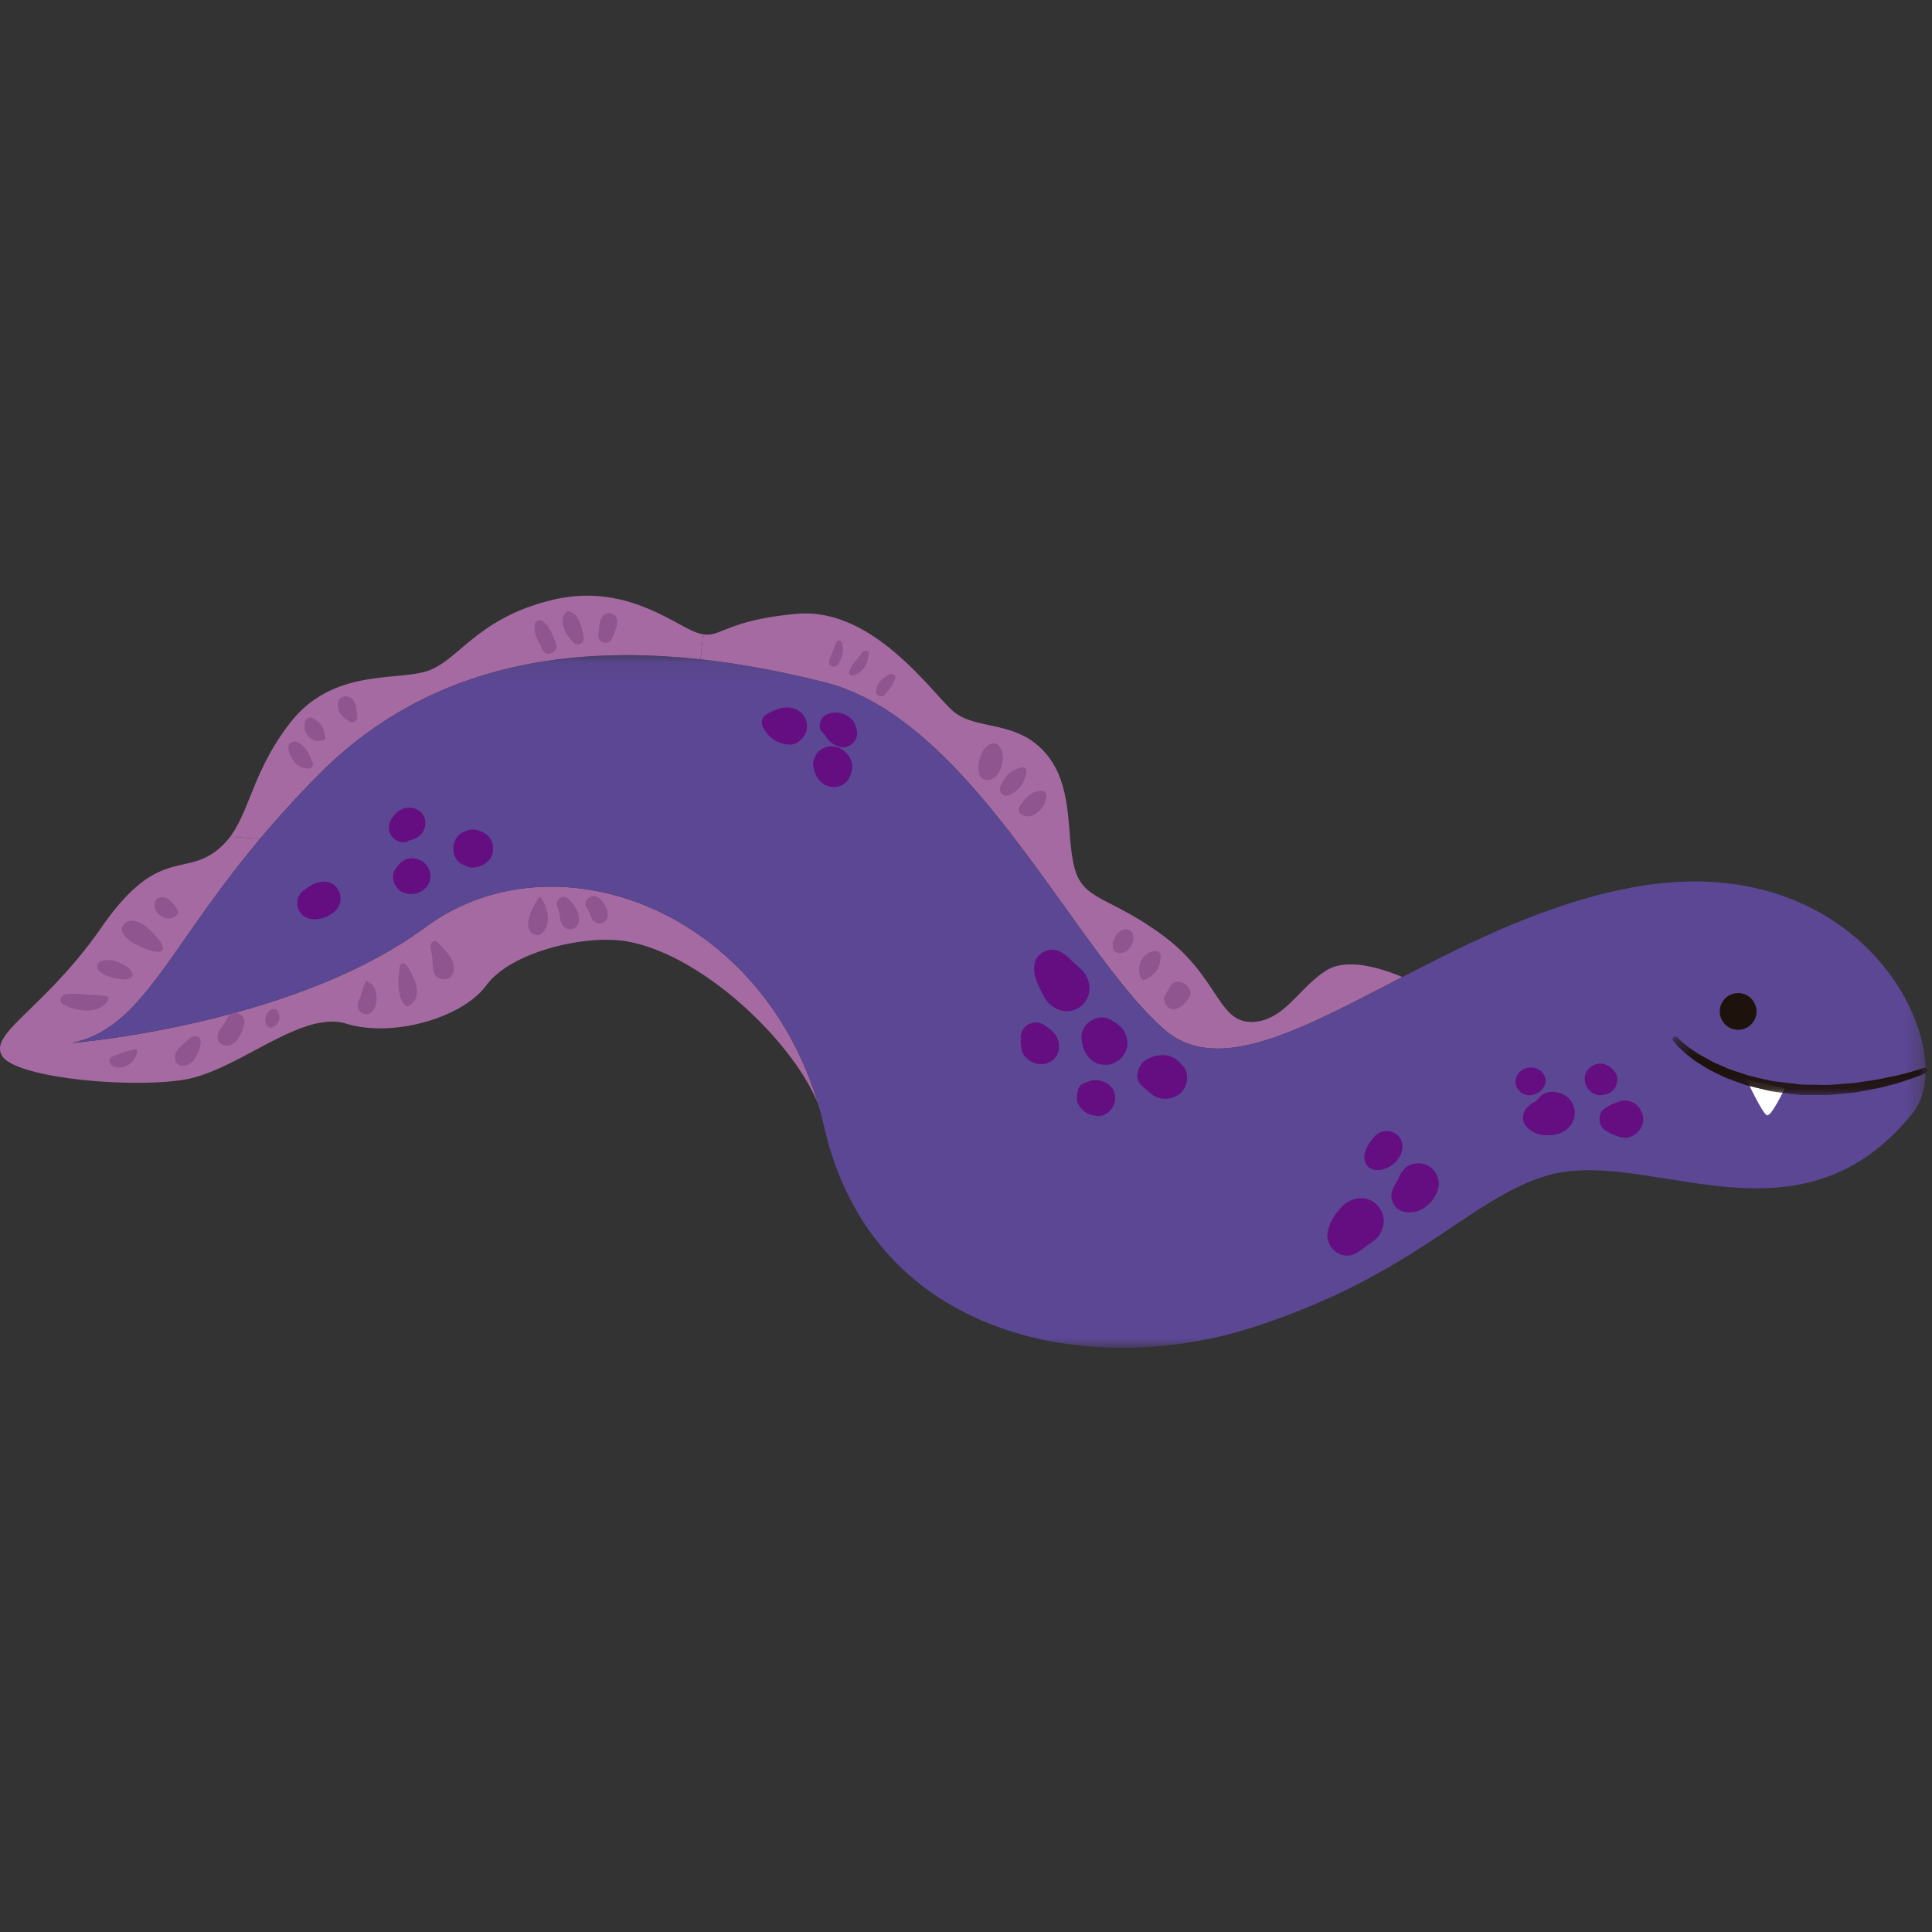 <svg width="120" height="120" viewBox="0 0 120 120" xmlns="http://www.w3.org/2000/svg" xmlns:xlink="http://www.w3.org/1999/xlink"><rect x="0" y="0" width="120" height="120" fill="#333333" stroke="none"/><defs><path id="a" d="M.543.064h115.141v43.02H.543z"/><path id="c" d="M.178.234h15.83v3.651H.178z"/></defs><g fill="none" fill-rule="evenodd"><path d="M66.739 53.9c.541 2.069 2.171 1.742 5.543 4.242 3.365 2.507 3.365 5.333 5.433 5.333 2.067 0 3.045-2.284 4.78-3.263 1.37-.77 3.686.078 4.605.476-6.353 3.284-11.511 6.15-14.818 3.225-5.654-5.007-11.935-19.25-21.091-21.542-2.4-.6-4.996-1.123-7.683-1.416l.157-1.56c1.141.189 1.467-.869 5.791-1.267 4.67-.437 8.257 4.674 9.672 5.98 1.415 1.305 3.913.548 5.759 2.61 1.852 2.07 1.304 5.118 1.852 7.181M6.302 57.6c3.476-5.006 5.106-3.152 7.174-4.784a4.8 4.8 0 0 0 .821-.849l1.853.137C10.32 59.07 8.858 63.861 4.456 64.781c0 0 13.696-1.09 21.952-7.18 7.97-5.876 20.785-1.228 24.418 11.012-1.487-3.832-7.174-9.335-11.915-10.144-2.577-.438-7.174.652-8.694 2.722-1.526 2.07-5.87 3.264-8.7 2.395-2.824-.874-6.737 2.938-10.109 3.48C8.043 67.608.87 66.955.106 65.545c-.763-1.417 2.72-2.938 6.196-7.945" fill="#A46AA1"/><path d="M43.365 39.323c.11.032.203.052.3.072l-.157 1.56c-7.995-.882-16.787.228-23.621 7.07a64.714 64.714 0 0 0-3.737 4.08l-1.852-.138c1.245-1.684 1.447-4.158 3.743-7.096 2.72-3.479 6.848-2.5 8.694-3.264 1.852-.763 3.045-3.263 7.61-4.354 4.566-1.083 7.611 1.632 9.02 2.07" fill="#A46AA1"/><g transform="translate(3.913 40.63)"><mask id="b" fill="#fff"><use xlink:href="#a"/></mask><path d="M46.912 27.984C43.28 15.744 30.465 11.096 22.496 16.97 14.238 23.06.543 24.15.543 24.15c4.402-.92 5.864-5.71 11.693-12.676a64.36 64.36 0 0 1 3.738-4.08C22.809.553 31.6-.555 39.595.325c2.687.294 5.283.817 7.683 1.417 9.157 2.291 15.437 16.535 21.09 21.542 3.308 2.924 8.467.058 14.819-3.225 4.5-2.33 9.6-4.863 15.071-5.699 13.944-2.121 19.676 10.353 16.63 14.146-7.173 8.917-16.52 1.958-22.826 3.917-4.774 1.481-8.04 6.09-18.045 9.354-9.998 3.264-23.694.868-26.739-12.403-.11-.477-.228-.94-.366-1.39" fill="#5B4793" mask="url(#b)"/></g><path d="M109.1 62.823a1.141 1.141 0 1 0-2.282-.002 1.141 1.141 0 0 0 2.283.002" fill="#1E120D"/><path d="M110.853 67.596s-.815 1.755-1.1 1.673c-.285-.081-1.264-2.203-1.264-2.203l2.364.53z" fill="#FFF"/><g transform="translate(103.696 64.13)"><mask id="d" fill="#fff"><use xlink:href="#c"/></mask><path d="M.482.296s.043.052.126.13c.085.076.2.193.377.326.165.143.382.296.64.46.246.18.561.328.884.517.325.187.714.325 1.103.507.403.152.842.277 1.285.436.455.118.933.216 1.414.33.453.08 1 .117 1.498.185.515.092 1.002.043 1.496.065.488.024.976-.018 1.449-.06l.696-.054.663-.093c.43-.063.84-.116 1.209-.206.37-.086.718-.136 1.015-.22.3-.08.564-.138.776-.205.427-.125.661-.208.661-.208l.005-.001a.17.17 0 0 1 .22.104.173.173 0 0 1-.094.216s-.244.105-.668.264c-.213.083-.476.161-.777.264-.299.109-.647.19-1.025.288-.375.107-.792.179-1.232.26l-.677.125-.717.072c-.486.051-.99.101-1.513.083-.516-.013-1.063.036-1.564-.049-.519-.066-1-.108-1.54-.207-.502-.125-.997-.235-1.47-.365-.465-.167-.917-.316-1.33-.496-.404-.207-.8-.369-1.135-.58-.335-.21-.65-.386-.897-.597a6.123 6.123 0 0 1-.637-.536C.55.9.427.755.34.662.254.568.22.52.22.52L.21.503A.172.172 0 0 1 .481.296" fill="#1E120D" mask="url(#d)"/></g><path d="M20.125 54.761c-.48.022-.851.223-1.22.513a1 1 0 0 0 .037-.026.987.987 0 0 0-.35.35.982.982 0 0 0-.009.966c.497.934 2.008.505 2.438-.24.379-.656-.096-1.6-.896-1.563m6.568-.638c-.217-.79-1.277-1.103-1.855-.49-.1.104-.182.22-.269.334-.395.523.017 1.384.616 1.516.144.032.29.06.437.046.71-.06 1.275-.664 1.071-1.406m2.761-2.593c-.27-.036-.503.073-.738.19-.743.37-.743 1.598 0 1.97.235.115.467.225.738.19.634-.086 1.173-.472 1.173-1.175 0-.704-.54-1.09-1.173-1.175m-3.707-1.313c-.617-.202-1.188.199-1.474.726a.92.92 0 0 0 0 .912c.184.315.651.569 1.018.415.4-.168.803-.239 1.017-.676.272-.558.045-1.18-.56-1.377m39.576 9.436c-.09 0-.09.138 0 .138.089 0 .089-.138 0-.138" fill="#650E81"/><path d="M67.484 60.642c-.182-.361-.522-.6-.809-.872-.313-.298-.638-.64-1.068-.75-.562-.143-1.284.245-1.342.859-.116.464.077.993.274 1.406.18.38.365.823.683 1.104.489.432 1.16.569 1.745.225.708-.414.871-1.271.517-1.972m2.135 3.148c-.169-.182-.372-.276-.569-.412-.758-.524-1.933.166-1.874 1.077.033.512.146.886.501 1.278.396.437 1.17.54 1.664.215.038-.024.05-.033.037-.03a.83.83 0 0 0 .226-.154c.164-.212.17-.22.016-.028a2.6 2.6 0 0 0 .213-.281c.352-.523.185-1.23-.214-1.665m3.934 2.52c-.34-.446-.736-.777-1.327-.777a2.06 2.06 0 0 0-1.065.315c-.508.337-.75 1.175-.208 1.622.471.389.795.814 1.49.775.46-.026.871-.229 1.11-.637.21-.36.27-.946 0-1.298m-8.507-2.5l-.03-.026c-.264-.224-.576-.34-.923-.244-.387.106-.722.497-.695.914l.005.09c.048-.211.044-.152-.01.175.016.16.039.318.062.476.062.43.554.805.958.88.688.129 1.35-.296 1.362-1.04.01-.57-.292-.965-.73-1.225m3.113 3.28c-.223-.026-.46.03-.67.135-.294.062-.557.303-.552.606-.09.279-.069.612.09.845.291.43.622.587 1.132.637.604.06 1.11-.55 1.11-1.111 0-.66-.509-1.042-1.11-1.112m16.369 7.333c-.739.033-1.117.4-1.533.942a2.84 2.84 0 0 0-.516 1.078c-.245 1.005.845 1.947 1.782 1.37.089-.054.18-.107.27-.16.107-.077.207-.159.308-.242l.031-.024c.187-.136.37-.243.55-.394.25-.21.374-.473.472-.778.28-.854-.47-1.832-1.364-1.792m4.215-1.994c-.453-.266-1.175-.235-1.53.197-.089.108-.176.22-.26.333.102-.174-.3.715-.109.275-.026.062-.27.453-.107.25-.308.383-.434.854-.169 1.307.267.457.73.564 1.217.496.703-.1 1.358-.758 1.538-1.432a1.277 1.277 0 0 0-.58-1.426m-1.911-1.893a1 1 0 0 0-1.399 0c-.47.46-1.079 1.48-.369 1.996.298.218.775.155 1.082.016.37-.168.666-.446.84-.813.194-.406.18-.865-.154-1.2m10.801-2.065c-.394-.674-1.515-.932-2.058-.265-.04.048-.082.09-.125.135a.714.714 0 0 1-.086.065c-.168.102-.35.215-.49.352-.27.263-.385.791-.144 1.115.503.672 1.353.76 2.12.525.805-.247 1.22-1.179.783-1.927m-2.21-2.108c-.45-.155-.964.012-1.193.439-.172.32-.114.658.12.927l.045.051c.197.227.552.295.83.22.31-.083.487-.229.664-.49.3-.443-.019-.993-.466-1.147m5.188 2.044c-.37.117-.698.253-1.006.496-.34.27-.34.954 0 1.223.308.244.635.38 1.006.497.716.226 1.453-.383 1.453-1.109 0-.725-.737-1.334-1.453-1.107m-.29-1.799l-.047-.063c-.321-.429-.839-.642-1.342-.352-.381.22-.55.572-.487.998.018.124.076.235.135.346.148.274.525.524.848.485l.088-.01c.337-.04.624-.152.804-.462.154-.263.194-.684 0-.942m-51.036-22.61c-.646-.182-1.212.115-1.69.385-.282.16-.339.502-.203.775.088.179.222.383.399.558.346.344.708.476 1.19.53.498.057.979-.39 1.103-.84a1.158 1.158 0 0 0-.8-1.408m2.366 2.357c-.396 0-.78.206-.983.551a77.006 77.006 0 0 1-.135.317c-.048.175-.026.255 0 .426l.015.025c.009.054.023.108.04.16l.015.09c.028.105.105.28.177.39.285.437.785.674 1.302.53.542-.148.78-.593.847-1.112.09-.704-.59-1.377-1.278-1.377m.742-2.004c-.38-.136-.767-.135-1.121.07-.37.216-.498.818-.143 1.117.04.03.074.064.103.105a.72.72 0 0 0 .049.053c.007.014.016.033.032.06.18.336.456.485.79.623.517.215 1.188-.327 1.138-.867-.053-.559-.306-.967-.848-1.161" fill="#650E81"/><path d="M52.7 44.744v-.004c-.014-.07-.018-.105 0 .004m-12.635-.137c.009.013.021.025.029.039-.025-.043-.03-.048-.029-.04" fill="#FFF"/><path d="M52.302 39.924c-.054-.192-.307-.171-.37 0-.134.376-.308.73-.43 1.115-.105.337.365.5.546.23.277-.414.386-.858.254-1.345m1.261.596c-.283.418-.659.702-.823 1.198-.046.14.104.29.245.244.624-.207.91-.7.976-1.334.024-.23-.291-.267-.398-.108m1.695 1.372c-.443.197-.71.46-.85.934-.089.304.332.575.55.32.26-.306.462-.558.624-.93.099-.224-.1-.423-.324-.324m6.569 4.284c-.33-.09-.734.327-.848.592-.181.426-.25.805-.17 1.266.084.473.663.495.965.255.364-.29.46-.726.515-1.166.036-.29-.135-.856-.462-.947m1.64 1.486c-.326.1-.616.192-.856.447-.235.25-.4.514-.494.844-.077.273.185.528.454.455.326-.088.587-.28.798-.542.234-.293.29-.561.389-.913.049-.17-.117-.344-.291-.291m1.204 1.458c-.465.045-.736.203-1.035.56-.114.137-.464.532-.333.743.191.307.628.363.929.171.214-.137.395-.28.546-.485.129-.175.148-.38.203-.583.051-.186-.098-.427-.31-.407m5.701 8.938c-.069-.236-.328-.402-.571-.325-.403.127-.707.62-.69 1.043.012.3.269.473.553.421.468-.086.839-.69.708-1.14m1.305 1.022c-.747.122-1.088.925-.852 1.596.055.156.214.225.363.148a1.83 1.83 0 0 0 .587-.459c.252-.285.282-.611.318-.968.022-.232-.226-.348-.416-.317m.961 2.255c-.068.157-.163.305-.248.454-.295.516.296 1.124.816.816.257-.151.44-.339.619-.576.54-.714-.836-1.513-1.187-.694M34.543 40.017c-.186-.504-.373-1.052-.791-1.406-.166-.14-.474-.111-.524.139-.123.62.228 1.079.477 1.62.216.472 1.018.133.838-.353m1.712-.467c-.128-.561-.246-1.34-.856-1.561-.123-.045-.254.03-.32.13-.377.574.12 1.394.55 1.796.28.259.71.002.626-.365m1.703-1.434c-.743-.204-.754.931-.795 1.37-.018.194.15.38.325.428.256.07.453-.087.545-.31.168-.402.619-1.297-.075-1.488m-18.532 9.3c-.173-.514-.434-1.09-.951-1.318-.248-.11-.569.014-.564.324.011.64.59 1.339 1.275 1.307.153-.005.293-.154.24-.313m.602-2.256c-.151-.271-.349-.405-.61-.553a.309.309 0 0 0-.45.183c-.1.381-.05.717.244 1 .253.244.583.281.898.172.044-.017.09-.059.084-.111-.028-.247-.04-.466-.166-.692m1.829-1.765c-.255-.245-.788-.171-.855.226-.098.567.255.924.712 1.196.188.112.499-.028.472-.27-.046-.415-.004-.84-.329-1.152M11.028 56.55c-.069-.236-.394-.593-.602-.715-.327-.191-.784-.137-.818.306-.035.462.277.742.683.88.288.097.854-.066.737-.47m-1.505 1.422c-.33-.379-.875-.791-1.388-.787-.39.002-.728.479-.478.832.32.45.93.734 1.434.935.15.06 1.04.37 1.024-.047-.013-.376-.362-.668-.592-.933m-1.988 1.878c-.425-.214-.786-.286-1.245-.142-.307.097-.329.467-.084.644.306.22.572.337.945.408.334.063.663.155.975-.032.077-.047.139-.158.101-.25-.131-.325-.39-.476-.692-.628m-.876 2.045c-.394-.11-.803-.089-1.21-.113-.474-.03-.868-.09-1.348-.031-.309.037-.489.447-.17.627.778.438 2.308.692 2.796-.314.032-.067.006-.148-.069-.17m1.737 3.28c-.486.125-.986.25-1.44.471-.279.135-.152.494.077.587.678.275 1.425-.275 1.489-.963.006-.066-.068-.11-.126-.095m3.776-.81c-.286-.032-.505.229-.694.404-.236.22-.556.445-.606.785-.045.306.127.661.49.642.525-.027.805-.473.983-.922.105-.265.273-.858-.173-.909m2.594-1.428c-.32-.088-.57.109-.686.39-.118.285-.387.488-.5.776-.096.246-.094.596.166.741.824.46 1.375-.743 1.43-1.369.022-.244-.186-.476-.41-.538m2.438-.173c-.116-.138-.322-.104-.444 0-.272.236-.365.618-.178.932.058.098.197.17.31.127.438-.17.631-.68.312-1.059m6.164-1.014a1.522 1.522 0 0 0-.17-.492c-.066-.136-.256-.201-.363-.295-.058-.052-.157-.02-.157.065 0 .143-.086.19-.113.313-.029.133-.077.259-.113.39-.076.266-.22.457-.23.748-.017.446.574.687.877.364.288-.307.32-.691.269-1.093m1.87-1.81c-.095-.133-.359-.15-.392.052-.124.753-.22 1.797.284 2.427.066.083.203.086.287.037.945-.548.279-1.868-.18-2.516m2.95.068c-.082-.564-.61-1.06-.978-1.465-.204-.226-.522.016-.472.275.046.24.092.478.118.72.03.276.01.543.082.814.09.343.46.547.797.454.372-.103.503-.449.453-.798m5.417-4.245a.086.086 0 0 0-.146 0c-.32.466-.705 1.213-.64 1.795.047.418.544.727.883.367.561-.597.318-1.557-.097-2.162m1.697.066c-.372-.351-.865.088-.672.519.14.31.117.655.237.963.092.234.27.408.536.408.227 0 .497-.167.536-.408.097-.593-.217-1.087-.637-1.482m2.439.865c-.056-.345-.27-.672-.52-.909-.389-.365-1.12.138-.77.594.146.188.183.382.272.596.1.237.247.362.509.387a.384.384 0 0 0 .266-.072c.213-.148.283-.344.243-.596" fill="#8E558E"/></g></svg>